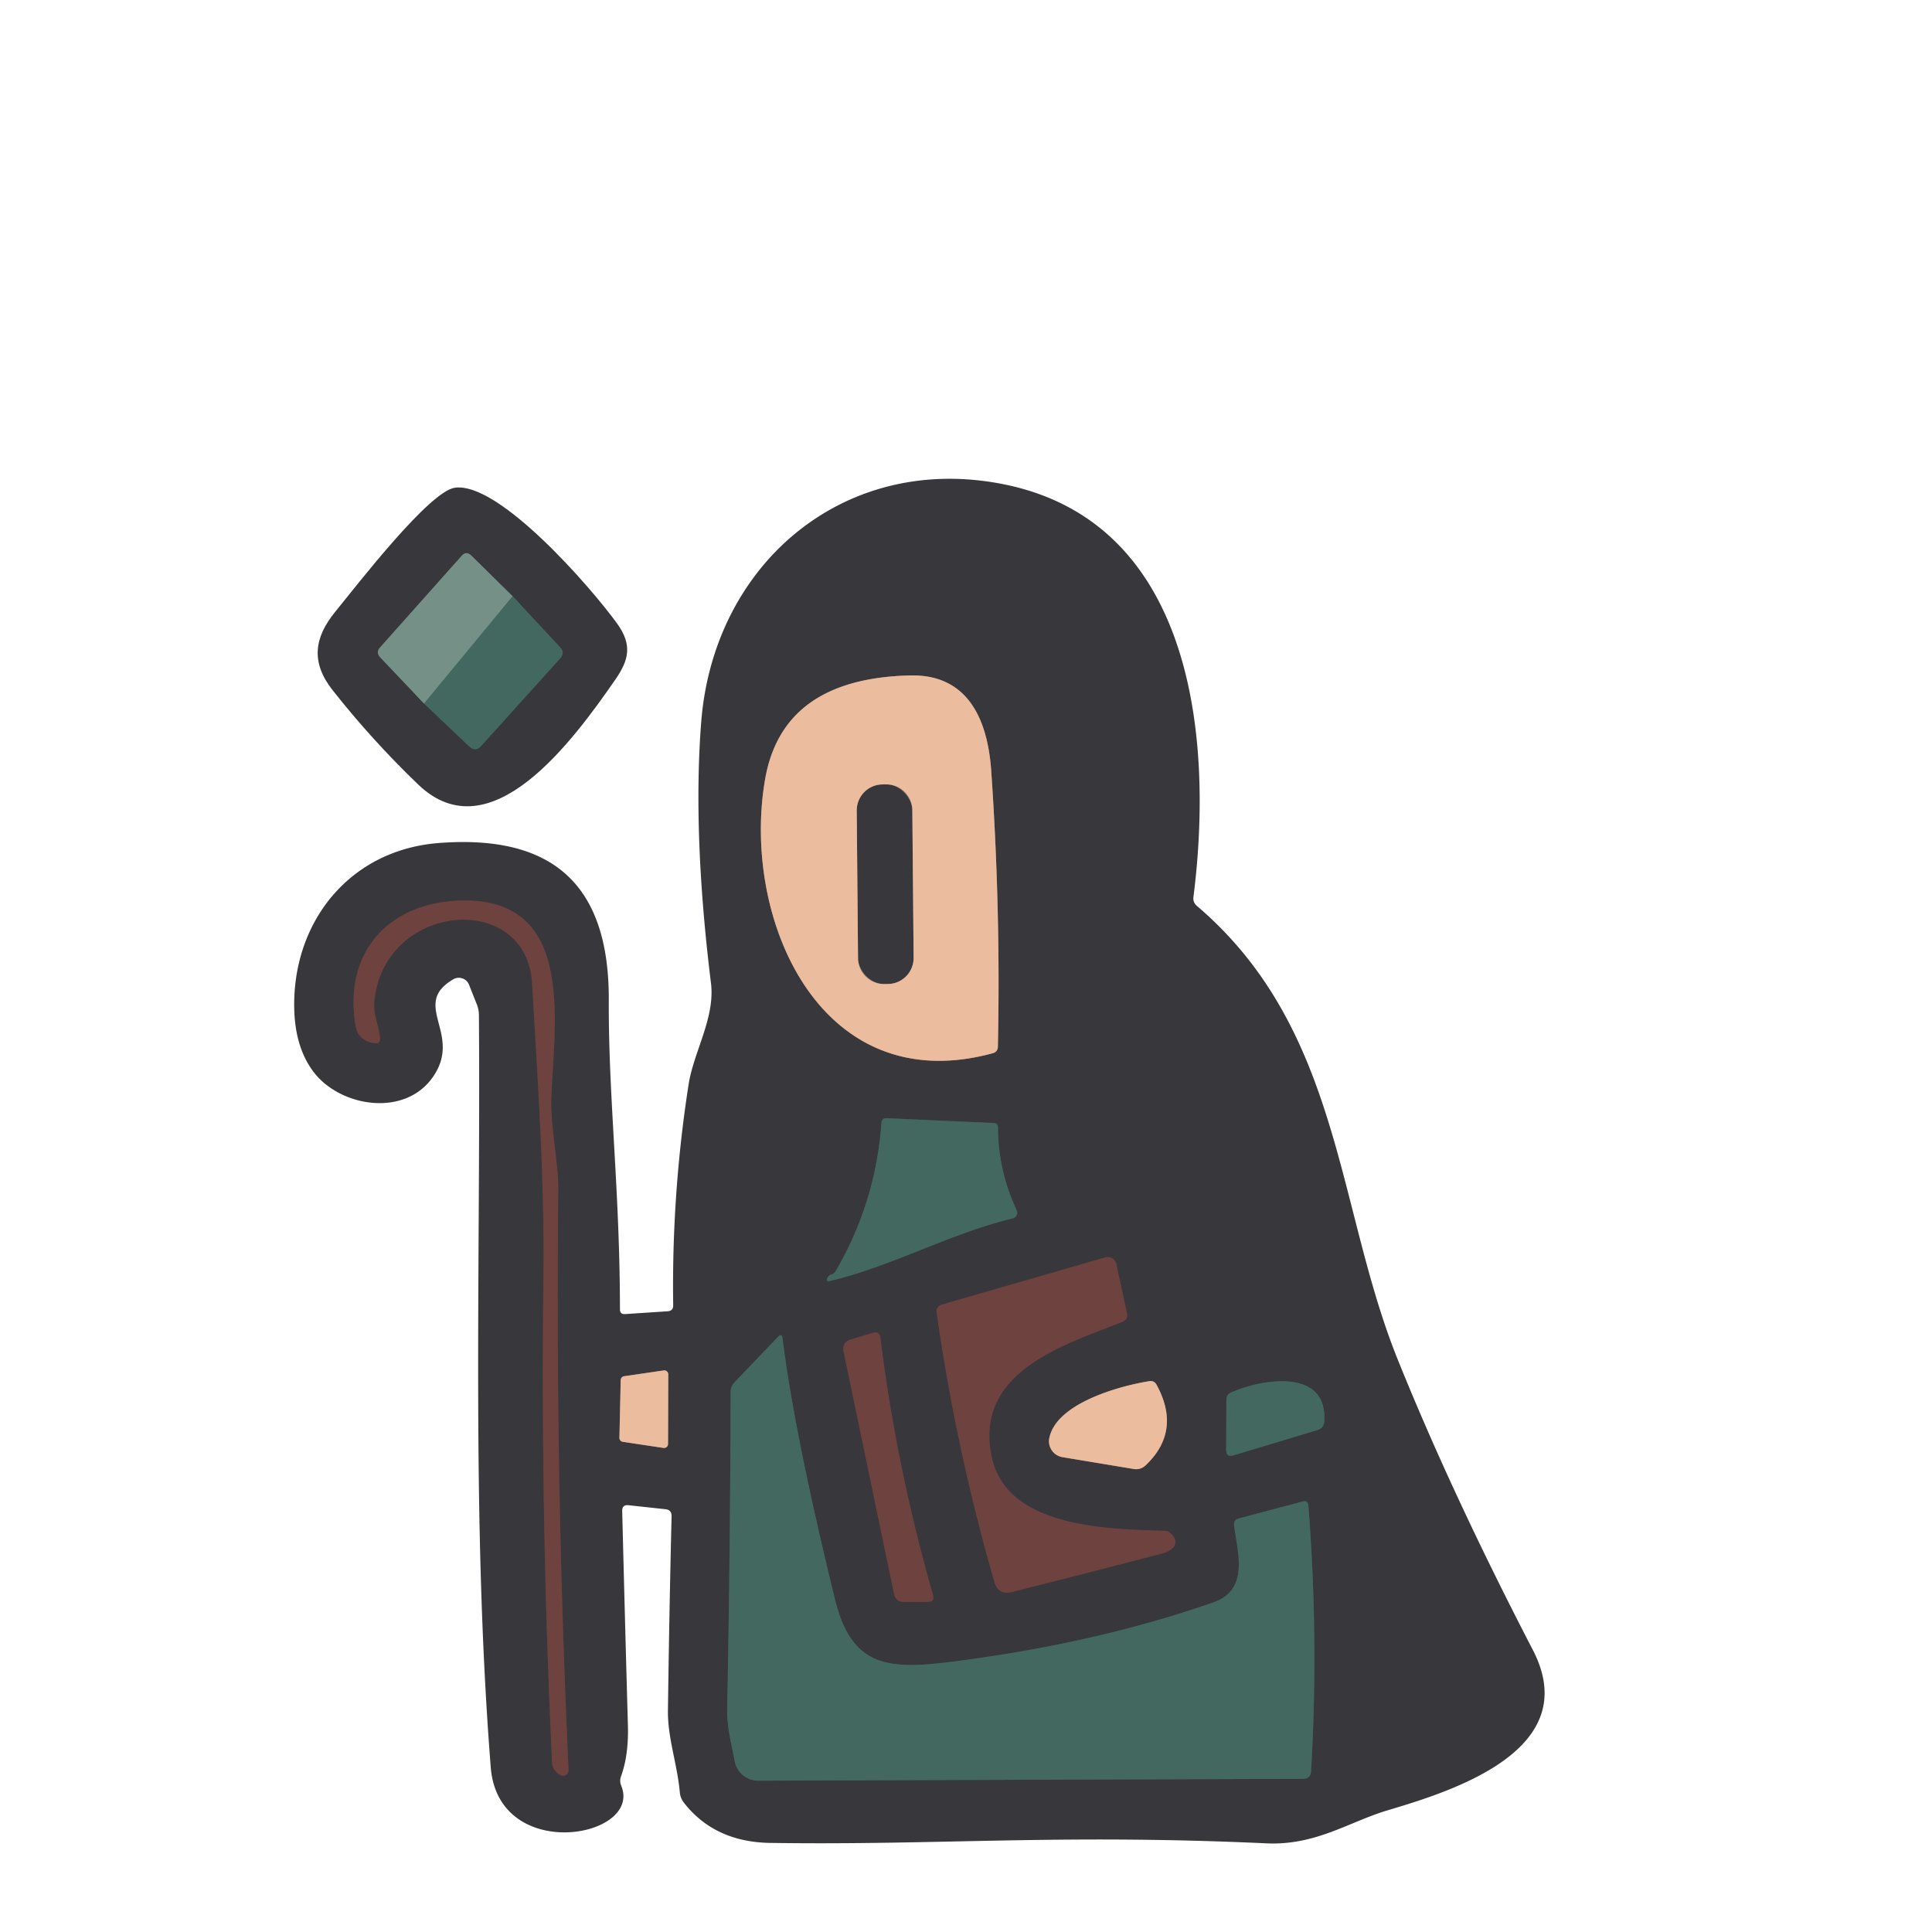 <?xml version="1.0" encoding="UTF-8" standalone="no"?>
<!DOCTYPE svg PUBLIC "-//W3C//DTD SVG 1.1//EN" "http://www.w3.org/Graphics/SVG/1.1/DTD/svg11.dtd">
<svg xmlns="http://www.w3.org/2000/svg" version="1.1" viewBox="0 0 180 180">
<g stroke-width="2.00" fill="none" stroke-linecap="butt">
<path stroke="#927a6d" vector-effect="non-scaling-stroke" d="
  M 71.28 72.62
  C 69.05 85.55 76.37 102.51 92.48 98.13
  Q 92.96 98.00 92.97 97.51
  Q 93.24 84.65 92.35 71.82
  C 92.00 66.77 90.01 62.80 84.78 62.93
  Q 72.90 63.21 71.28 72.62"
/>
<path stroke="#533d3e" vector-effect="non-scaling-stroke" d="
  M 50.63 119.12
  Q 50.36 141.69 51.44 164.24
  Q 51.47 164.91 52.17 165.36
  A 0.52 0.52 0.0 0 0 52.97 164.89
  Q 51.73 137.96 52.01 110.99
  C 52.04 108.17 51.24 104.93 51.37 102.07
  C 51.68 95.05 53.47 83.94 43.37 83.90
  C 36.40 83.88 31.94 88.58 33.13 95.57
  Q 33.36 96.94 34.85 97.19
  Q 35.47 97.30 35.40 96.67
  C 35.28 95.47 34.77 94.54 34.87 93.36
  C 35.69 84.06 49.09 82.87 49.58 91.66
  C 50.10 100.82 50.75 109.75 50.63 119.12"
/>
<path stroke="#3d504e" vector-effect="non-scaling-stroke" d="
  M 77.49 118.73
  Q 77.20 118.82 77.10 119.04
  Q 76.91 119.44 77.35 119.34
  C 83.18 117.95 88.38 114.97 94.36 113.51
  A 0.54 0.54 0.0 0 0 94.72 112.75
  Q 93.00 109.09 92.98 105.04
  Q 92.98 104.65 92.59 104.63
  L 82.62 104.18
  Q 82.15 104.16 82.12 104.63
  Q 81.59 112.04 77.84 118.46
  Q 77.72 118.66 77.49 118.73"
/>
<path stroke="#533d3e" vector-effect="non-scaling-stroke" d="
  M 108.66 142.63
  C 103.26 142.47 93.81 142.37 92.40 135.76
  C 90.70 127.80 99.12 125.31 104.53 123.17
  Q 105.13 122.94 104.99 122.31
  L 104.00 117.76
  A 0.82 0.81 75.7 0 0 102.98 117.15
  L 87.71 121.56
  A 0.63 0.62 -11.9 0 0 87.26 122.24
  Q 89.07 134.99 92.65 147.39
  Q 93.01 148.64 94.28 148.32
  Q 101.37 146.54 108.28 144.73
  C 109.34 144.45 110.09 143.69 108.93 142.74
  A 0.46 0.41 -19.4 0 0 108.66 142.63"
/>
<path stroke="#3d504e" vector-effect="non-scaling-stroke" d="
  M 88.85 154.80
  C 82.83 155.57 79.36 155.41 77.79 149.00
  Q 74.01 133.55 72.91 124.70
  Q 72.85 124.18 72.48 124.56
  L 68.42 128.80
  Q 68.07 129.18 68.07 129.69
  Q 68.04 144.47 67.75 159.25
  C 67.72 160.91 68.16 162.57 68.46 164.11
  A 2.21 2.20 -5.5 0 0 70.64 165.90
  L 121.39 165.73
  Q 122.11 165.73 122.15 165.01
  Q 122.87 152.64 121.90 140.27
  Q 121.86 139.77 121.37 139.89
  L 115.42 141.47
  Q 114.92 141.60 114.98 142.12
  C 115.28 144.60 116.45 148.10 113.05 149.29
  Q 102.15 153.10 88.85 154.80"
/>
<path stroke="#533d3e" vector-effect="non-scaling-stroke" d="
  M 78.60 125.93
  L 83.30 148.51
  Q 83.46 149.25 84.22 149.25
  L 86.42 149.25
  Q 87.11 149.25 86.92 148.58
  Q 83.54 136.80 82.02 124.64
  Q 81.94 123.98 81.31 124.18
  L 79.26 124.80
  Q 78.42 125.06 78.60 125.93"
/>
<path stroke="#927a6d" vector-effect="non-scaling-stroke" d="
  M 57.71 133.95
  A 0.37 0.37 0.0 0 0 58.02 134.33
  L 61.82 134.90
  A 0.37 0.37 0.0 0 0 62.24 134.53
  L 62.26 128.05
  A 0.37 0.37 0.0 0 0 61.84 127.68
  L 58.15 128.22
  A 0.37 0.37 0.0 0 0 57.83 128.57
  L 57.71 133.95"
/>
<path stroke="#3d504e" vector-effect="non-scaling-stroke" d="
  M 123.38 132.44
  C 123.72 127.50 117.70 128.41 114.72 129.72
  Q 114.26 129.92 114.26 130.42
  L 114.24 135.08
  Q 114.24 135.80 114.93 135.59
  L 122.75 133.23
  Q 123.34 133.05 123.38 132.44"
/>
<path stroke="#927a6d" vector-effect="non-scaling-stroke" d="
  M 98.99 135.76
  L 105.61 136.86
  Q 106.27 136.97 106.76 136.50
  Q 110.10 133.30 107.75 129.01
  Q 107.53 128.61 107.08 128.68
  C 104.32 129.12 98.41 130.73 97.76 133.99
  A 1.50 1.50 0.0 0 0 98.99 135.76"
/>
<path stroke="#3d504e" vector-effect="non-scaling-stroke" d="
  M 39.50 65.54
  L 43.71 69.54
  Q 44.29 70.09 44.83 69.50
  L 52.20 61.33
  Q 52.66 60.81 52.19 60.31
  L 47.75 55.54"
/>
<path stroke="#576461" vector-effect="non-scaling-stroke" d="
  M 47.75 55.54
  L 43.91 51.76
  Q 43.44 51.30 43.01 51.79
  L 35.41 60.32
  Q 34.99 60.78 35.42 61.24
  L 39.50 65.54"
/>
<path stroke="#5c7c73" vector-effect="non-scaling-stroke" d="
  M 47.75 55.54
  L 39.50 65.54"
/>
<path stroke="#927a6d" vector-effect="non-scaling-stroke" d="
  M 85 75.478
  A 2.42 2.42 0.0 0 0 82.559 73.079
  L 82.219 73.082
  A 2.42 2.42 0.0 0 0 79.82 75.523
  L 79.94 89.282
  A 2.42 2.42 0.0 0 0 82.381 91.681
  L 82.721 91.678
  A 2.42 2.42 0.0 0 0 85.12 89.237
  L 85 75.478"
/>
</g>
<g fill="#38383c">
<path d="
  M 58.23 122.43
  L 62.19 122.17
  Q 62.73 122.14 62.72 121.60
  Q 62.57 111.24 64.15 101.07
  C 64.62 97.99 66.64 94.84 66.24 91.60
  Q 64.52 77.66 65.33 67.27
  C 66.44 53.06 77.80 42.89 91.93 44.85
  C 111.19 47.52 113.10 68.56 111.19 83.57
  Q 111.13 84.08 111.51 84.40
  C 124.95 95.86 124.48 112.40 130.21 126.63
  Q 135.22 139.07 142.81 153.72
  C 147.61 162.99 135.46 166.83 129.29 168.66
  C 125.67 169.74 122.60 171.95 117.99 171.74
  C 98.66 170.85 87.61 171.93 71.76 171.70
  Q 66.56 171.62 63.70 167.93
  Q 63.39 167.52 63.34 167.02
  C 63.11 164.39 62.20 161.92 62.23 159.40
  Q 62.35 150.33 62.57 141.26
  Q 62.58 140.67 62.00 140.61
  L 58.57 140.24
  Q 57.95 140.17 57.97 140.79
  Q 58.22 150.80 58.50 160.74
  Q 58.58 163.51 57.86 165.50
  Q 57.70 165.94 57.88 166.38
  C 59.88 171.24 46.42 173.66 45.72 164.64
  C 43.90 141.48 44.79 117.84 44.62 94.60
  Q 44.62 94.07 44.43 93.59
  L 43.70 91.75
  A 1.02 1.02 0.0 0 0 42.23 91.24
  C 38.20 93.61 43.16 96.31 40.32 100.36
  C 37.66 104.14 31.65 103.11 29.20 99.85
  Q 27.35 97.39 27.41 93.35
  C 27.52 85.53 32.80 79.16 40.90 78.54
  C 51.64 77.72 56.77 82.55 56.72 93.21
  C 56.68 102.26 57.75 110.81 57.76 121.99
  Q 57.76 122.46 58.23 122.43
  Z
  M 71.28 72.62
  C 69.05 85.55 76.37 102.51 92.48 98.13
  Q 92.96 98.00 92.97 97.51
  Q 93.24 84.65 92.35 71.82
  C 92.00 66.77 90.01 62.80 84.78 62.93
  Q 72.90 63.21 71.28 72.62
  Z
  M 50.63 119.12
  Q 50.36 141.69 51.44 164.24
  Q 51.47 164.91 52.17 165.36
  A 0.52 0.52 0.0 0 0 52.97 164.89
  Q 51.73 137.96 52.01 110.99
  C 52.04 108.17 51.24 104.93 51.37 102.07
  C 51.68 95.05 53.47 83.94 43.37 83.90
  C 36.40 83.88 31.94 88.58 33.13 95.57
  Q 33.36 96.94 34.85 97.19
  Q 35.47 97.30 35.40 96.67
  C 35.28 95.47 34.77 94.54 34.87 93.36
  C 35.69 84.06 49.09 82.87 49.58 91.66
  C 50.10 100.82 50.75 109.75 50.63 119.12
  Z
  M 77.49 118.73
  Q 77.20 118.82 77.10 119.04
  Q 76.91 119.44 77.35 119.34
  C 83.18 117.95 88.38 114.97 94.36 113.51
  A 0.54 0.54 0.0 0 0 94.72 112.75
  Q 93.00 109.09 92.98 105.04
  Q 92.98 104.65 92.59 104.63
  L 82.62 104.18
  Q 82.15 104.16 82.12 104.63
  Q 81.59 112.04 77.84 118.46
  Q 77.72 118.66 77.49 118.73
  Z
  M 108.66 142.63
  C 103.26 142.47 93.81 142.37 92.40 135.76
  C 90.70 127.80 99.12 125.31 104.53 123.17
  Q 105.13 122.94 104.99 122.31
  L 104.00 117.76
  A 0.82 0.81 75.7 0 0 102.98 117.15
  L 87.71 121.56
  A 0.63 0.62 -11.9 0 0 87.26 122.24
  Q 89.07 134.99 92.65 147.39
  Q 93.01 148.64 94.28 148.32
  Q 101.37 146.54 108.28 144.73
  C 109.34 144.45 110.09 143.69 108.93 142.74
  A 0.46 0.41 -19.4 0 0 108.66 142.63
  Z
  M 88.85 154.80
  C 82.83 155.57 79.36 155.41 77.79 149.00
  Q 74.01 133.55 72.91 124.70
  Q 72.85 124.18 72.48 124.56
  L 68.42 128.80
  Q 68.07 129.18 68.07 129.69
  Q 68.04 144.47 67.75 159.25
  C 67.72 160.91 68.16 162.57 68.46 164.11
  A 2.21 2.20 -5.5 0 0 70.64 165.90
  L 121.39 165.73
  Q 122.11 165.73 122.15 165.01
  Q 122.87 152.64 121.90 140.27
  Q 121.86 139.77 121.37 139.89
  L 115.42 141.47
  Q 114.92 141.60 114.98 142.12
  C 115.28 144.60 116.45 148.10 113.05 149.29
  Q 102.15 153.10 88.85 154.80
  Z
  M 78.60 125.93
  L 83.30 148.51
  Q 83.46 149.25 84.22 149.25
  L 86.42 149.25
  Q 87.11 149.25 86.92 148.58
  Q 83.54 136.80 82.02 124.64
  Q 81.94 123.98 81.31 124.18
  L 79.26 124.80
  Q 78.42 125.06 78.60 125.93
  Z
  M 57.71 133.95
  A 0.37 0.37 0.0 0 0 58.02 134.33
  L 61.82 134.90
  A 0.37 0.37 0.0 0 0 62.24 134.53
  L 62.26 128.05
  A 0.37 0.37 0.0 0 0 61.84 127.68
  L 58.15 128.22
  A 0.37 0.37 0.0 0 0 57.83 128.57
  L 57.71 133.95
  Z
  M 123.38 132.44
  C 123.72 127.50 117.70 128.41 114.72 129.72
  Q 114.26 129.92 114.26 130.42
  L 114.24 135.08
  Q 114.24 135.80 114.93 135.59
  L 122.75 133.23
  Q 123.34 133.05 123.38 132.44
  Z
  M 98.99 135.76
  L 105.61 136.86
  Q 106.27 136.97 106.76 136.50
  Q 110.10 133.30 107.75 129.01
  Q 107.53 128.61 107.08 128.68
  C 104.32 129.12 98.41 130.73 97.76 133.99
  A 1.50 1.50 0.0 0 0 98.99 135.76
  Z"
/>
<path d="
  M 42.38 45.44
  C 46.49 44.87 55.05 54.71 57.50 58.10
  C 58.92 60.08 58.61 61.47 57.32 63.33
  C 53.41 68.96 45.70 79.58 38.95 73.08
  Q 34.64 68.94 30.97 64.28
  C 28.93 61.68 29.29 59.38 31.23 57.00
  C 33.37 54.37 40.02 45.76 42.38 45.44
  Z
  M 39.50 65.54
  L 43.71 69.54
  Q 44.29 70.09 44.83 69.50
  L 52.20 61.33
  Q 52.66 60.81 52.19 60.31
  L 47.75 55.54
  L 43.91 51.76
  Q 43.44 51.30 43.01 51.79
  L 35.41 60.32
  Q 34.99 60.78 35.42 61.24
  L 39.50 65.54
  Z"
/>
<rect x="-2.59" y="-9.30" transform="translate(82.47,82.38) rotate(-0.5)" width="5.18" height="18.60" rx="2.42"/>
</g>
<g fill="#ebbc9e">
<path d="
  M 92.48 98.13
  C 76.37 102.51 69.05 85.55 71.28 72.62
  Q 72.90 63.21 84.78 62.93
  C 90.01 62.80 92.00 66.77 92.35 71.82
  Q 93.24 84.65 92.97 97.51
  Q 92.96 98.00 92.48 98.13
  Z
  M 85 75.478
  A 2.42 2.42 0.0 0 0 82.559 73.079
  L 82.219 73.082
  A 2.42 2.42 0.0 0 0 79.82 75.523
  L 79.94 89.282
  A 2.42 2.42 0.0 0 0 82.381 91.681
  L 82.721 91.678
  A 2.42 2.42 0.0 0 0 85.12 89.237
  L 85 75.478
  Z"
/>
<path d="
  M 57.71 133.95
  L 57.83 128.57
  A 0.37 0.37 0.0 0 1 58.15 128.22
  L 61.84 127.68
  A 0.37 0.37 0.0 0 1 62.26 128.05
  L 62.24 134.53
  A 0.37 0.37 0.0 0 1 61.82 134.90
  L 58.02 134.33
  A 0.37 0.37 0.0 0 1 57.71 133.95
  Z"
/>
<path d="
  M 98.99 135.76
  A 1.50 1.50 0.0 0 1 97.76 133.99
  C 98.41 130.73 104.32 129.12 107.08 128.68
  Q 107.53 128.61 107.75 129.01
  Q 110.10 133.30 106.76 136.50
  Q 106.27 136.97 105.61 136.86
  L 98.99 135.76
  Z"
/>
</g>
<g fill="#42685f">
<path d="
  M 47.75 55.54
  L 52.19 60.31
  Q 52.66 60.81 52.20 61.33
  L 44.83 69.50
  Q 44.29 70.09 43.71 69.54
  L 39.50 65.54
  L 47.75 55.54
  Z"
/>
<path d="
  M 77.84 118.46
  Q 81.59 112.04 82.12 104.63
  Q 82.15 104.16 82.62 104.18
  L 92.59 104.63
  Q 92.98 104.65 92.98 105.04
  Q 93.00 109.09 94.72 112.75
  A 0.54 0.54 0.0 0 1 94.36 113.51
  C 88.38 114.97 83.18 117.95 77.35 119.34
  Q 76.91 119.44 77.10 119.04
  Q 77.20 118.82 77.49 118.73
  Q 77.72 118.66 77.84 118.46
  Z"
/>
<path d="
  M 88.85 154.80
  Q 102.15 153.10 113.05 149.29
  C 116.45 148.10 115.28 144.60 114.98 142.12
  Q 114.92 141.60 115.42 141.47
  L 121.37 139.89
  Q 121.86 139.77 121.90 140.27
  Q 122.87 152.64 122.15 165.01
  Q 122.11 165.73 121.39 165.73
  L 70.64 165.90
  A 2.21 2.20 -5.5 0 1 68.46 164.11
  C 68.16 162.57 67.72 160.91 67.75 159.25
  Q 68.04 144.47 68.07 129.69
  Q 68.07 129.18 68.42 128.80
  L 72.48 124.56
  Q 72.85 124.18 72.91 124.70
  Q 74.01 133.55 77.79 149.00
  C 79.36 155.41 82.83 155.57 88.85 154.80
  Z"
/>
<path d="
  M 114.72 129.72
  C 117.70 128.41 123.72 127.50 123.38 132.44
  Q 123.34 133.05 122.75 133.23
  L 114.93 135.59
  Q 114.24 135.80 114.24 135.08
  L 114.26 130.42
  Q 114.26 129.92 114.72 129.72
  Z"
/>
</g>
<g fill="#6e423f">
<path d="
  M 50.63 119.12
  C 50.75 109.75 50.10 100.82 49.58 91.66
  C 49.09 82.87 35.69 84.06 34.87 93.36
  C 34.77 94.54 35.28 95.47 35.40 96.67
  Q 35.47 97.30 34.85 97.19
  Q 33.36 96.94 33.13 95.57
  C 31.94 88.58 36.40 83.88 43.37 83.90
  C 53.47 83.94 51.68 95.05 51.37 102.07
  C 51.24 104.93 52.04 108.17 52.01 110.99
  Q 51.73 137.96 52.97 164.89
  A 0.52 0.52 0.0 0 1 52.17 165.36
  Q 51.47 164.91 51.44 164.24
  Q 50.36 141.69 50.63 119.12
  Z"
/>
<path d="
  M 108.66 142.63
  A 0.46 0.41 -19.4 0 1 108.93 142.74
  C 110.09 143.69 109.34 144.45 108.28 144.73
  Q 101.37 146.54 94.28 148.32
  Q 93.01 148.64 92.65 147.39
  Q 89.07 134.99 87.26 122.24
  A 0.63 0.62 -11.9 0 1 87.71 121.56
  L 102.98 117.15
  A 0.82 0.81 75.7 0 1 104.00 117.76
  L 104.99 122.31
  Q 105.13 122.94 104.53 123.17
  C 99.12 125.31 90.70 127.80 92.40 135.76
  C 93.81 142.37 103.26 142.47 108.66 142.63
  Z"
/>
<path d="
  M 79.26 124.80
  L 81.31 124.18
  Q 81.94 123.98 82.02 124.64
  Q 83.54 136.80 86.92 148.58
  Q 87.11 149.25 86.42 149.25
  L 84.22 149.25
  Q 83.46 149.25 83.30 148.51
  L 78.60 125.93
  Q 78.42 125.06 79.26 124.80
  Z"
/>
</g>
<path fill="#759086" d="
  M 47.75 55.54
  L 39.50 65.54
  L 35.42 61.24
  Q 34.99 60.78 35.41 60.32
  L 43.01 51.79
  Q 43.44 51.30 43.91 51.76
  L 47.75 55.54
  Z"
/>
</svg>

